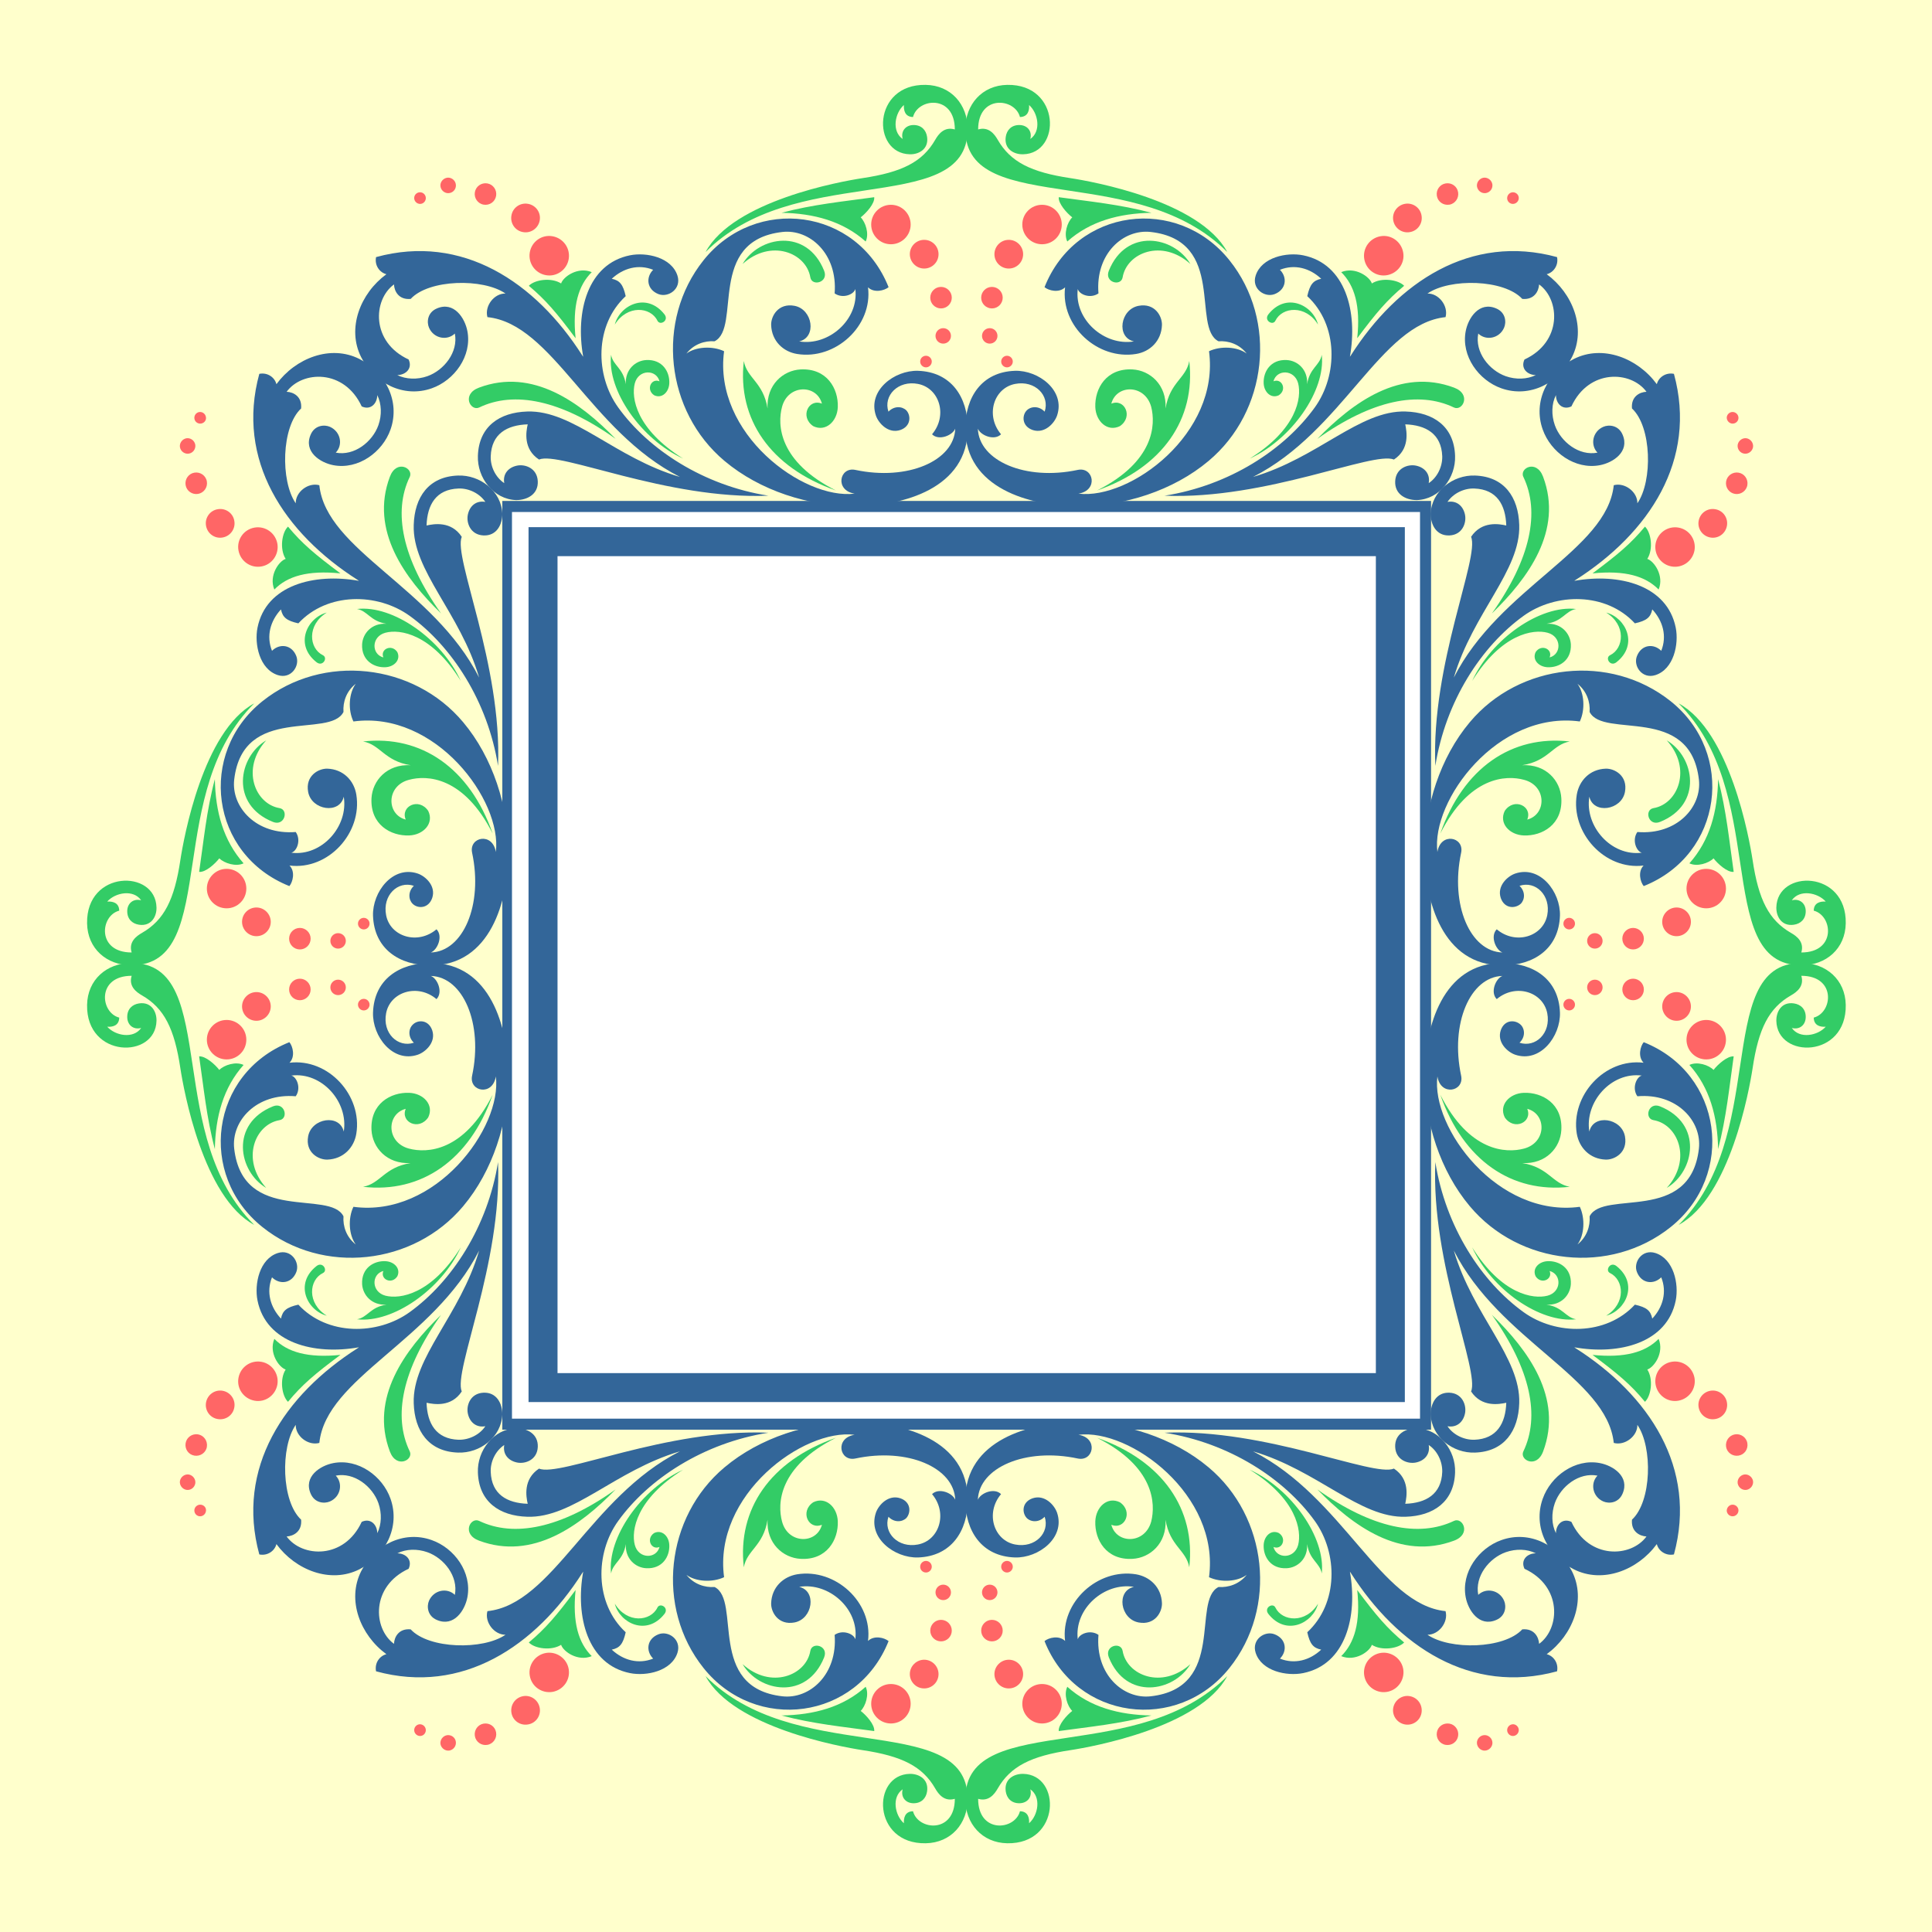<?xml version="1.0" encoding="utf-8"?>
<!-- Generator: Adobe Illustrator 17.0.0, SVG Export Plug-In . SVG Version: 6.00 Build 0)  -->
<!DOCTYPE svg PUBLIC "-//W3C//DTD SVG 1.1//EN" "http://www.w3.org/Graphics/SVG/1.1/DTD/svg11.dtd">
<svg version="1.1" id="Layer_1" xmlns="http://www.w3.org/2000/svg" xmlns:xlink="http://www.w3.org/1999/xlink" x="0px" y="0px"
	 width="1400px" height="1400px" viewBox="0 0 1400 1400" enable-background="new 0 0 1400 1400" xml:space="preserve">
<rect fill-rule="evenodd" clip-rule="evenodd" fill="#FFFFCC" width="1400" height="1400"/>
<g>
	<rect x="364" y="363" fill-rule="evenodd" clip-rule="evenodd" fill="#336699" width="673" height="673"/>
	<path fill-rule="evenodd" clip-rule="evenodd" fill="#FFFFFF" d="M371,371h658v657H371V371z M404,403h593v592H404V403z M383,382
		h635v634H383V382z"/>
</g>
<g>
	<g>
		<path fill="#336699" d="M652.4,311.6c-8.7,2.9-15.8-4.9-17.7-10.5c-6.1-18.1,13.4-32.9,30.5-32.4c24.1,0.8,36.1,19.1,36.1,41.7
			c0,43.3-46.6,56.4-82.2,56.4c-32.9,0-68.4-11.2-94.1-32.8c-42.8-35.9-50.1-101.7-15.2-145.4c37.7-47.2,111.2-38,134.1,19.5
			c-3,2.5-10.5,4.4-14.9,0.1c3.5,28.2-23.8,52.8-51.4,48.3c-10-1.6-18.4-9.3-18.8-21c-0.2-6.3,5.1-16.1,16.9-13.9
			c13.3,2.5,16.3,22.9,3.4,25.8c21.5,3.5,43.4-15.9,40.7-38c-1,4-9.1,7.3-15,3.2c2.3-28.7-18.1-46.8-37.9-44.5
			c-55,6.3-29.4,69.3-49.1,79.2c-7.1-0.5-15,2-20.4,8.9c6.7-5,18.8-5.7,27.3-1.7c-8,59.5,57.2,107.8,94.6,103.2
			c-14.6-2.3-11-19.6,0.5-17.2c37.9,8.1,71.6-6.6,72.4-29.9c-1.9,4.9-11.9,9-16.8,4.1c11.5-13.6,5.4-33.5-10.2-36.5
			c-14.4-2.8-25.3,8.5-21.4,20.1c4.1-4.3,9.9-4,13-0.9C660.2,301.1,660.2,308.9,652.4,311.6L652.4,311.6z"/>
		<path fill-rule="evenodd" clip-rule="evenodd" fill="#33CC66" d="M605.7,355.4c-47.6-16.7-71.5-51.8-66.7-93.8
			c2.3,12.6,14.1,15.3,17.2,34.4c-0.9-17.2,11.3-27.6,23.9-28.3c19.1-1,27.5,13.9,27,27.3c-0.4,10.4-8.8,18.2-17.8,13.8
			c-9.9-6.7-3.4-20.3,6.3-16.3c-3.7-14.1-24.5-14.2-28.9,2.3C563.2,307.7,564.2,334.5,605.7,355.4L605.7,355.4z M538.1,191.3
			c11.9-20.2,46.5-26.4,59.1,4.9c3.4,8.5-8.8,11.6-10,4.8C584.2,183.1,558.6,172.8,538.1,191.3L538.1,191.3z"/>
		<g>
			<path fill="#33CC66" d="M624.9,129.1c28.8-4.3,43.6-11.8,52.8-27.8c2.4-4.2,6.6-9.7,14.2-7.5c0-25.4-26.7-22.9-30.3-9
				c-6-0.1-6.8-5.1-6.6-8.7c-6.6,5.8-9,19-0.9,24.6c-1.5-5.6,2.1-10,7.7-10.1c5.9-0.1,9.3,3.7,10,8.6c1.3,8.9-6.1,12.8-12.5,12.6
				c-27.8-0.6-27.3-51,11.5-50.3c18.3,0.3,30.4,14.2,30.4,32.1c0,33.2-33.1,38.2-75,44.5c-38.4,5.8-82.9,12.5-114.9,44.5
				C531.4,145.5,609.2,131.5,624.9,129.1L624.9,129.1z M566.3,154.2c23.5,0.4,44.5,6.1,61,20.8c2.7-5.6-0.1-14-3.6-17.5
				c3.9-3,10.3-10,9.8-14.6C611.2,146,589.2,148.1,566.3,154.2L566.3,154.2z"/>
			<path fill-rule="evenodd" clip-rule="evenodd" fill="#FF6666" d="M645.6,148.4c7.9,0,14.3,6.4,14.3,14.3
				c0,7.9-6.4,14.3-14.3,14.3c-7.9,0-14.3-6.4-14.3-14.3C631.3,154.8,637.7,148.4,645.6,148.4L645.6,148.4z M671,257.8
				c2.3,0,4.2,1.9,4.2,4.2c0,2.3-1.9,4.2-4.2,4.2c-2.3,0-4.2-1.9-4.2-4.2C666.8,259.7,668.6,257.8,671,257.8L671,257.8z
				 M683.5,237.8c3.1,0,5.6,2.5,5.6,5.6c0,3.1-2.5,5.6-5.6,5.6s-5.6-2.5-5.6-5.6C677.9,240.3,680.4,237.8,683.5,237.8L683.5,237.8z
				 M681.9,207.9c4.3,0,7.8,3.5,7.8,7.8c0,4.3-3.5,7.8-7.8,7.8c-4.3,0-7.8-3.5-7.8-7.8C674.1,211.4,677.6,207.9,681.9,207.9
				L681.9,207.9z M669.7,173.8c5.8,0,10.4,4.7,10.4,10.4c0,5.8-4.7,10.4-10.4,10.4s-10.4-4.7-10.4-10.4
				C659.3,178.5,663.9,173.8,669.7,173.8L669.7,173.8z"/>
		</g>
	</g>
	<g>
		<path fill="#336699" d="M748.3,311.6c8.7,2.9,15.8-4.9,17.7-10.5c6.1-18.1-13.4-32.9-30.5-32.4c-24.1,0.8-36,19.1-36,41.7
			c0,43.3,46.6,56.4,82.2,56.4c32.8,0,68.4-11.2,94.1-32.8c42.8-35.9,50.1-101.7,15.1-145.4c-37.7-47.2-111.2-38-134,19.5
			c3,2.5,10.5,4.4,14.9,0.1c-3.4,28.2,23.8,52.8,51.4,48.3c10-1.6,18.4-9.3,18.8-21c0.2-6.3-5.1-16.1-16.9-13.9
			c-13.4,2.5-16.4,22.9-3.4,25.8c-21.5,3.5-43.4-15.9-40.7-38c1,4,9.1,7.3,15,3.2c-2.4-28.7,18-46.8,37.9-44.5
			c55,6.3,29.4,69.3,49.1,79.2c7.1-0.5,15,2,20.4,8.9c-6.7-5-18.8-5.7-27.3-1.7c8,59.5-57.2,107.8-94.6,103.2
			c14.6-2.3,11-19.6-0.5-17.2c-37.9,8.1-71.6-6.6-72.4-29.9c1.9,4.9,11.9,9,16.8,4.1c-11.5-13.6-5.4-33.5,10.2-36.5
			c14.5-2.8,25.3,8.5,21.4,20.1c-4.1-4.3-9.9-4-13-0.9C740.4,301.1,740.5,308.9,748.3,311.6L748.3,311.6z"/>
		<path fill-rule="evenodd" clip-rule="evenodd" fill="#33CC66" d="M795,355.4c47.6-16.7,71.5-51.8,66.8-93.8
			c-2.3,12.6-14.1,15.3-17.2,34.4c0.9-17.2-11.3-27.6-23.9-28.3c-19.1-1-27.5,13.9-27,27.3c0.4,10.4,8.8,18.2,17.8,13.8
			c9.9-6.7,3.5-20.3-6.2-16.3c3.7-14.1,24.4-14.2,28.9,2.3C837.5,307.7,836.5,334.5,795,355.4L795,355.4z M862.6,191.3
			c-11.9-20.2-46.5-26.4-59.1,4.9c-3.4,8.5,8.8,11.6,10,4.8C816.5,183.1,842.1,172.8,862.6,191.3L862.6,191.3z"/>
		<g>
			<path fill="#33CC66" d="M775.8,129.1c-28.8-4.3-43.6-11.8-52.8-27.8c-2.4-4.2-6.6-9.7-14.2-7.5c0-25.4,26.7-22.9,30.3-9
				c6-0.1,6.9-5.1,6.6-8.7c6.6,5.8,9,19,0.9,24.6c1.5-5.6-2.1-10-7.8-10.1c-5.9-0.1-9.3,3.7-10,8.6c-1.3,8.9,6.1,12.8,12.6,12.6
				c27.8-0.6,27.3-51-11.5-50.3c-18.2,0.3-30.4,14.2-30.4,32.1c0,33.2,33.1,38.2,74.9,44.5c38.4,5.8,82.9,12.5,114.9,44.5
				C869.3,145.5,791.5,131.5,775.8,129.1L775.8,129.1z M834.4,154.2c-23.5,0.4-44.5,6.1-61,20.8c-2.7-5.6,0-14,3.6-17.5
				c-3.9-3-10.2-10-9.8-14.6C789.5,146,811.5,148.1,834.4,154.2L834.4,154.2z"/>
			<path fill-rule="evenodd" clip-rule="evenodd" fill="#FF6666" d="M755.1,148.4c-7.9,0-14.3,6.4-14.3,14.3
				c0,7.9,6.4,14.3,14.3,14.3c7.9,0,14.3-6.4,14.3-14.3C769.4,154.8,763,148.4,755.1,148.4L755.1,148.4z M729.7,257.8
				c-2.3,0-4.2,1.9-4.2,4.2c0,2.3,1.9,4.2,4.2,4.2c2.3,0,4.2-1.9,4.2-4.2C733.9,259.7,732,257.8,729.7,257.8L729.7,257.8z
				 M717.2,237.8c-3.1,0-5.6,2.5-5.6,5.6c0,3.1,2.5,5.6,5.6,5.6c3.1,0,5.6-2.5,5.6-5.6C722.8,240.3,720.3,237.8,717.2,237.8
				L717.2,237.8z M718.8,207.9c-4.3,0-7.8,3.5-7.8,7.8c0,4.3,3.5,7.8,7.8,7.8c4.3,0,7.8-3.5,7.8-7.8
				C726.6,211.4,723.1,207.9,718.8,207.9L718.8,207.9z M731,173.8c-5.8,0-10.4,4.7-10.4,10.4c0,5.8,4.7,10.4,10.4,10.4
				c5.8,0,10.4-4.7,10.4-10.4C741.4,178.5,736.8,173.8,731,173.8L731,173.8z"/>
		</g>
	</g>
</g>
<g>
	<g>
		<path fill="#336699" d="M313.2,746.6c2.9,8.7-4.9,15.8-10.5,17.7c-18.1,6.1-32.9-13.3-32.4-30.5c0.8-24.1,19.1-36,41.7-36
			c43.3,0,56.4,46.6,56.4,82.2c0,32.8-11.2,68.4-32.8,94.1c-35.9,42.8-101.7,50.1-145.4,15.1c-47.2-37.7-38-111.1,19.5-134
			c2.5,3,4.4,10.5,0.1,14.9c28.2-3.4,52.9,23.8,48.4,51.4c-1.6,10-9.3,18.4-21,18.8c-6.3,0.2-16.1-5.1-13.9-16.9
			c2.5-13.3,22.9-16.4,25.8-3.4c3.5-21.5-15.9-43.4-38-40.6c4,1,7.3,9.1,3.2,15c-28.7-2.4-46.8,18-44.6,37.9
			c6.3,55,69.3,29.4,79.2,49.1c-0.5,7.1,2,15,8.9,20.4c-5-6.7-5.8-18.8-1.7-27.3c59.5,8,107.9-57.2,103.2-94.5
			c-2.3,14.6-19.6,11-17.2-0.5c8.1-37.9-6.6-71.6-29.9-72.3c4.9,1.9,9,11.9,4.1,16.8c-13.6-11.5-33.5-5.4-36.5,10.2
			c-2.8,14.5,8.5,25.2,20.1,21.4c-4.3-4.1-4-9.9-0.9-13C302.7,738.7,310.5,738.8,313.2,746.6L313.2,746.6z"/>
		<path fill-rule="evenodd" clip-rule="evenodd" fill="#33CC66" d="M357,793.3c-16.7,47.6-51.9,71.5-93.9,66.7
			c12.6-2.3,15.3-14.1,34.4-17.2c-17.3,0.9-27.6-11.3-28.3-23.9c-1-19.1,13.9-27.5,27.3-27c10.4,0.4,18.2,8.8,13.8,17.8
			c-6.7,9.9-20.3,3.5-16.3-6.2c-14.1,3.7-14.2,24.4,2.3,28.8C309.3,835.8,336.1,834.7,357,793.3L357,793.3z M192.9,860.8
			c-20.2-11.9-26.4-46.5,4.9-59.1c8.5-3.4,11.6,8.8,4.8,10C184.7,814.7,174.4,840.3,192.9,860.8L192.9,860.8z"/>
		<g>
			<path fill="#33CC66" d="M130.7,774.1c-4.3-28.8-11.8-43.6-27.8-52.8c-4.2-2.4-9.8-6.6-7.5-14.2c-25.4,0-22.9,26.7-9,30.3
				c-0.1,6-5.1,6.9-8.7,6.6c5.9,6.6,19,9,24.6,0.9c-5.6,1.5-10-2.1-10.1-7.8c-0.1-5.9,3.7-9.3,8.6-10c8.9-1.3,12.8,6.1,12.6,12.6
				c-0.6,27.8-51,27.3-50.3-11.5c0.3-18.2,14.2-30.4,32.1-30.4c33.2,0,38.2,33.1,44.5,74.9c5.8,38.4,12.5,82.9,44.5,114.9
				C147.1,867.6,133.1,789.8,130.7,774.1L130.7,774.1z M155.7,832.7c0.4-23.5,6.1-44.5,20.8-61c-5.6-2.7-14,0-17.6,3.6
				c-3-3.9-10-10.2-14.6-9.8C147.6,787.8,149.6,809.8,155.7,832.7L155.7,832.7z"/>
			<path fill-rule="evenodd" clip-rule="evenodd" fill="#FF6666" d="M149.9,753.4c0-7.9,6.4-14.3,14.3-14.3
				c7.9,0,14.3,6.4,14.3,14.3c0,7.9-6.4,14.3-14.3,14.3C156.4,767.7,149.9,761.3,149.9,753.4L149.9,753.4z M259.4,728
				c0-2.3,1.9-4.2,4.2-4.2c2.3,0,4.2,1.9,4.2,4.2c0,2.3-1.9,4.2-4.2,4.2C261.3,732.2,259.4,730.3,259.4,728L259.4,728z M239.4,715.5
				c0-3.1,2.5-5.6,5.6-5.6c3.1,0,5.6,2.5,5.6,5.6c0,3.1-2.5,5.6-5.6,5.6C241.9,721.1,239.4,718.6,239.4,715.5L239.4,715.5z
				 M209.5,717c0-4.3,3.5-7.8,7.8-7.8c4.3,0,7.8,3.5,7.8,7.8c0,4.3-3.5,7.8-7.8,7.8C213,724.8,209.5,721.4,209.5,717L209.5,717z
				 M175.4,729.3c0-5.7,4.7-10.4,10.4-10.4c5.8,0,10.4,4.7,10.4,10.4s-4.7,10.4-10.4,10.4C180.1,739.7,175.4,735.1,175.4,729.3
				L175.4,729.3z"/>
		</g>
	</g>
	<g>
		<path fill="#336699" d="M313.2,650.7c2.9-8.7-4.9-15.8-10.5-17.7c-18.1-6.1-32.9,13.4-32.4,30.5c0.8,24.1,19.1,36.1,41.7,36.1
			c43.3,0,56.4-46.6,56.4-82.2c0-32.8-11.2-68.4-32.8-94.1c-35.9-42.8-101.7-50.1-145.4-15.2c-47.2,37.7-38,111.1,19.5,134
			c2.5-3,4.4-10.5,0.1-14.9c28.2,3.5,52.9-23.8,48.4-51.4c-1.6-10-9.3-18.4-21-18.8c-6.3-0.2-16.1,5.1-13.9,16.9
			c2.5,13.3,22.9,16.3,25.8,3.4c3.5,21.5-15.9,43.4-38,40.6c4-1,7.3-9.1,3.2-15c-28.7,2.3-46.8-18.1-44.6-37.9
			c6.3-55,69.3-29.4,79.2-49.1c-0.5-7.1,2-15,8.9-20.4c-5,6.7-5.8,18.8-1.7,27.3c59.5-8,107.9,57.2,103.2,94.6
			c-2.3-14.6-19.6-11-17.2,0.5c8.1,37.9-6.6,71.6-29.9,72.3c4.9-1.9,9-11.9,4.1-16.8c-13.6,11.5-33.5,5.4-36.5-10.2
			c-2.8-14.4,8.5-25.2,20.1-21.3c-4.3,4.1-4,9.9-0.9,13C302.7,658.6,310.5,658.5,313.2,650.7L313.2,650.7z"/>
		<path fill-rule="evenodd" clip-rule="evenodd" fill="#33CC66" d="M357,604c-16.7-47.6-51.9-71.5-93.9-66.7
			c12.6,2.3,15.3,14.1,34.4,17.2c-17.3-0.9-27.6,11.3-28.3,23.9c-1,19.1,13.9,27.5,27.3,27c10.4-0.4,18.2-8.8,13.8-17.8
			c-6.7-9.9-20.3-3.4-16.3,6.3c-14.1-3.7-14.2-24.5,2.3-28.8C309.3,561.5,336.1,562.6,357,604L357,604z M192.9,536.5
			c-20.2,11.9-26.4,46.5,4.9,59.1c8.5,3.4,11.6-8.8,4.8-10C184.7,582.6,174.4,556.9,192.9,536.5L192.9,536.5z"/>
		<g>
			<path fill="#33CC66" d="M130.7,623.2c-4.3,28.8-11.8,43.6-27.8,52.8c-4.2,2.4-9.8,6.6-7.5,14.2c-25.4,0-22.9-26.7-9-30.3
				c-0.1-6-5.1-6.8-8.7-6.6c5.9-6.6,19-9,24.6-0.9c-5.6-1.5-10,2.1-10.1,7.7c-0.1,5.9,3.7,9.3,8.6,10c8.9,1.3,12.8-6.1,12.6-12.5
				c-0.6-27.8-51-27.3-50.3,11.5c0.3,18.3,14.2,30.4,32.1,30.4c33.2,0,38.2-33.1,44.5-74.9c5.8-38.4,12.5-82.9,44.5-114.9
				C147.1,529.8,133.1,607.5,130.7,623.2L130.7,623.2z M155.7,564.6c0.4,23.5,6.1,44.4,20.8,61c-5.6,2.7-14-0.1-17.6-3.6
				c-3,3.9-10,10.3-14.6,9.8C147.6,609.5,149.6,587.5,155.7,564.6L155.7,564.6z"/>
			<path fill-rule="evenodd" clip-rule="evenodd" fill="#FF6666" d="M149.9,643.9c0,7.9,6.4,14.3,14.3,14.3
				c7.9,0,14.3-6.4,14.3-14.3c0-7.9-6.4-14.3-14.3-14.3C156.4,629.6,149.9,636,149.9,643.9L149.9,643.9z M259.4,669.3
				c0,2.3,1.9,4.2,4.2,4.2c2.3,0,4.2-1.9,4.2-4.2c0-2.3-1.9-4.2-4.2-4.2C261.3,665.1,259.4,667,259.4,669.3L259.4,669.3z
				 M239.4,681.8c0,3.1,2.5,5.6,5.6,5.6c3.1,0,5.6-2.5,5.6-5.6c0-3.1-2.5-5.6-5.6-5.6C241.9,676.2,239.4,678.7,239.4,681.8
				L239.4,681.8z M209.5,680.2c0,4.3,3.5,7.8,7.8,7.8c4.3,0,7.8-3.5,7.8-7.8c0-4.3-3.5-7.8-7.8-7.8
				C213,672.4,209.5,675.9,209.5,680.2L209.5,680.2z M175.4,668c0,5.7,4.7,10.4,10.4,10.4c5.8,0,10.4-4.7,10.4-10.4
				c0-5.7-4.7-10.4-10.4-10.4C180.1,657.6,175.4,662.2,175.4,668L175.4,668z"/>
		</g>
	</g>
</g>
<g>
	<g>
		<path fill="#336699" d="M748.3,1085.7c8.7-2.9,15.8,4.9,17.7,10.5c6.1,18.1-13.4,32.9-30.5,32.4c-24.1-0.8-36-19.1-36-41.7
			c0-43.3,46.6-56.4,82.2-56.4c32.8,0,68.4,11.2,94.1,32.8c42.8,35.9,50.1,101.7,15.1,145.4c-37.7,47.2-111.2,37.9-134-19.5
			c3-2.5,10.5-4.4,14.9-0.1c-3.4-28.2,23.8-52.8,51.4-48.3c10,1.7,18.4,9.3,18.8,21c0.2,6.3-5.1,16.1-16.9,13.9
			c-13.4-2.5-16.4-22.9-3.4-25.8c-21.5-3.5-43.4,15.9-40.7,38c1-3.9,9.1-7.3,15-3.2c-2.4,28.7,18,46.8,37.9,44.5
			c55-6.3,29.4-69.3,49.1-79.2c7.1,0.5,15-2,20.4-8.8c-6.7,5-18.8,5.7-27.3,1.7c8-59.5-57.2-107.8-94.6-103.2
			c14.6,2.3,11,19.6-0.5,17.2c-37.9-8.1-71.6,6.6-72.4,29.9c1.9-4.9,11.9-9,16.8-4.1c-11.5,13.6-5.4,33.5,10.2,36.5
			c14.5,2.8,25.3-8.5,21.4-20.1c-4.1,4.3-9.9,4-13,0.9C740.4,1096.1,740.5,1088.4,748.3,1085.7L748.3,1085.7z"/>
		<path fill-rule="evenodd" clip-rule="evenodd" fill="#33CC66" d="M795,1041.9c47.6,16.7,71.5,51.8,66.8,93.8
			c-2.3-12.6-14.1-15.3-17.2-34.4c0.9,17.2-11.3,27.6-23.9,28.3c-19.1,1.1-27.5-13.9-27-27.2c0.4-10.4,8.8-18.2,17.8-13.8
			c9.9,6.7,3.5,20.3-6.2,16.3c3.7,14.1,24.4,14.2,28.9-2.3C837.5,1089.6,836.5,1062.8,795,1041.9L795,1041.9z M862.6,1205.9
			c-11.9,20.2-46.5,26.4-59.1-4.9c-3.4-8.5,8.8-11.6,10-4.7C816.5,1214.1,842.1,1224.4,862.6,1205.9L862.6,1205.9z"/>
		<g>
			<path fill="#33CC66" d="M775.8,1268.2c-28.8,4.3-43.6,11.8-52.8,27.8c-2.4,4.2-6.6,9.7-14.2,7.5c0,25.4,26.7,22.9,30.3,9
				c6,0.1,6.9,5.1,6.6,8.7c6.6-5.8,9-19,0.9-24.6c1.5,5.6-2.1,10-7.8,10.1c-5.9,0.1-9.3-3.7-10-8.6c-1.3-9,6.1-12.8,12.6-12.7
				c27.8,0.6,27.3,51-11.5,50.3c-18.2-0.3-30.4-14.2-30.4-32.1c0-33.2,33.1-38.2,74.9-44.5c38.4-5.8,82.9-12.5,114.9-44.5
				C869.3,1251.7,791.5,1265.8,775.8,1268.2L775.8,1268.2z M834.4,1243.1c-23.5-0.4-44.5-6-61-20.8c-2.7,5.6,0,14,3.6,17.5
				c-3.9,3-10.2,10-9.8,14.6C789.5,1251.3,811.5,1249.2,834.4,1243.1L834.4,1243.1z"/>
			<path fill-rule="evenodd" clip-rule="evenodd" fill="#FF6666" d="M755.1,1248.9c-7.9,0-14.3-6.4-14.3-14.3
				c0-7.9,6.4-14.3,14.3-14.3c7.9,0,14.3,6.4,14.3,14.3C769.4,1242.5,763,1248.9,755.1,1248.9L755.1,1248.9z M729.7,1139.5
				c-2.3,0-4.2-1.9-4.2-4.2c0-2.3,1.9-4.2,4.2-4.2c2.3,0,4.2,1.9,4.2,4.2C733.9,1137.6,732,1139.5,729.7,1139.5L729.7,1139.5z
				 M717.2,1159.5c-3.1,0-5.6-2.5-5.6-5.6c0-3.1,2.5-5.6,5.6-5.6c3.1,0,5.6,2.5,5.6,5.6C722.8,1157,720.3,1159.5,717.2,1159.5
				L717.2,1159.5z M718.8,1189.4c-4.3,0-7.8-3.5-7.8-7.8c0-4.3,3.5-7.8,7.8-7.8c4.3,0,7.8,3.5,7.8,7.8
				C726.6,1185.9,723.1,1189.4,718.8,1189.4L718.8,1189.4z M731,1223.5c-5.8,0-10.4-4.7-10.4-10.4c0-5.7,4.7-10.4,10.4-10.4
				c5.8,0,10.4,4.7,10.4,10.4C741.4,1218.8,736.8,1223.5,731,1223.5L731,1223.5z"/>
		</g>
	</g>
	<g>
		<path fill-rule="evenodd" clip-rule="evenodd" fill="#33CC66" d="M605.7,1041.9c-47.6,16.7-71.5,51.8-66.7,93.8
			c2.3-12.6,14.1-15.3,17.2-34.4c-0.9,17.2,11.3,27.6,23.9,28.3c19.1,1.1,27.5-13.9,27-27.2c-0.4-10.4-8.8-18.2-17.8-13.8
			c-9.9,6.7-3.4,20.3,6.3,16.3c-3.7,14.1-24.5,14.2-28.9-2.3C563.2,1089.6,564.2,1062.8,605.7,1041.9L605.7,1041.9z M538.1,1205.9
			c11.9,20.2,46.5,26.4,59.1-4.9c3.4-8.5-8.8-11.6-10-4.7C584.2,1214.1,558.6,1224.4,538.1,1205.9L538.1,1205.9z"/>
		<path fill="#336699" d="M652.4,1085.7c-8.7-2.9-15.8,4.9-17.7,10.5c-6.1,18.1,13.4,32.9,30.5,32.4c24.1-0.8,36.1-19.1,36.1-41.7
			c0-43.3-46.6-56.4-82.2-56.4c-32.9,0-68.4,11.2-94.1,32.8c-42.8,35.9-50.1,101.7-15.2,145.4c37.7,47.2,111.2,37.9,134.1-19.5
			c-3-2.5-10.5-4.4-14.9-0.1c3.5-28.2-23.8-52.8-51.4-48.3c-10,1.7-18.4,9.3-18.8,21c-0.2,6.3,5.1,16.1,16.9,13.9
			c13.3-2.5,16.3-22.9,3.4-25.8c21.5-3.5,43.4,15.9,40.7,38c-1-3.9-9.1-7.3-15-3.2c2.3,28.7-18.1,46.8-37.9,44.5
			c-55-6.3-29.4-69.3-49.1-79.2c-7.1,0.5-15-2-20.4-8.8c6.7,5,18.8,5.7,27.3,1.7c-8-59.5,57.2-107.8,94.6-103.2
			c-14.6,2.3-11,19.6,0.5,17.2c37.9-8.1,71.6,6.6,72.4,29.9c-1.9-4.9-11.9-9-16.8-4.1c11.5,13.6,5.4,33.5-10.2,36.5
			c-14.4,2.8-25.3-8.5-21.4-20.1c4.1,4.3,9.9,4,13,0.9C660.2,1096.1,660.2,1088.4,652.4,1085.7L652.4,1085.7z"/>
		<g>
			<path fill="#33CC66" d="M624.9,1268.2c28.8,4.3,43.6,11.8,52.8,27.8c2.4,4.2,6.6,9.7,14.2,7.5c0,25.4-26.7,22.9-30.3,9
				c-6,0.1-6.8,5.1-6.6,8.7c-6.6-5.8-9-19-0.9-24.6c-1.5,5.6,2.1,10,7.7,10.1c5.9,0.1,9.3-3.7,10-8.6c1.3-9-6.1-12.8-12.5-12.7
				c-27.8,0.6-27.3,51,11.5,50.3c18.3-0.3,30.4-14.2,30.4-32.1c0-33.2-33.1-38.2-75-44.5c-38.4-5.8-82.9-12.5-114.9-44.5
				C531.4,1251.7,609.2,1265.8,624.9,1268.2L624.9,1268.2z M566.3,1243.1c23.5-0.4,44.5-6,61-20.8c2.7,5.6-0.1,14-3.6,17.5
				c3.9,3,10.3,10,9.8,14.6C611.2,1251.3,589.2,1249.2,566.3,1243.1L566.3,1243.1z"/>
			<path fill-rule="evenodd" clip-rule="evenodd" fill="#FF6666" d="M645.6,1248.9c7.9,0,14.3-6.4,14.3-14.3
				c0-7.9-6.4-14.3-14.3-14.3c-7.9,0-14.3,6.4-14.3,14.3C631.3,1242.5,637.7,1248.9,645.6,1248.9L645.6,1248.9z M671,1139.5
				c2.3,0,4.2-1.9,4.2-4.2c0-2.3-1.9-4.2-4.2-4.2c-2.3,0-4.2,1.9-4.2,4.2C666.8,1137.6,668.6,1139.5,671,1139.5L671,1139.5z
				 M683.5,1159.5c3.1,0,5.6-2.5,5.6-5.6c0-3.1-2.5-5.6-5.6-5.6s-5.6,2.5-5.6,5.6C677.9,1157,680.4,1159.5,683.5,1159.5
				L683.5,1159.5z M681.9,1189.4c4.3,0,7.8-3.5,7.8-7.8c0-4.3-3.5-7.8-7.8-7.8c-4.3,0-7.8,3.5-7.8,7.8
				C674.1,1185.9,677.6,1189.4,681.9,1189.4L681.9,1189.4z M669.7,1223.5c5.8,0,10.4-4.7,10.4-10.4c0-5.7-4.7-10.4-10.4-10.4
				s-10.4,4.7-10.4,10.4C659.3,1218.8,663.9,1223.5,669.7,1223.5L669.7,1223.5z"/>
		</g>
	</g>
</g>
<g>
	<g>
		<path fill="#336699" d="M1087.5,650.7c-2.9-8.7,4.9-15.8,10.5-17.7c18.1-6.1,32.9,13.4,32.4,30.5c-0.8,24.1-19.1,36.1-41.7,36.1
			c-43.3,0-56.4-46.6-56.4-82.2c0-32.8,11.2-68.4,32.8-94.1c35.9-42.8,101.7-50.1,145.5-15.2c47.2,37.7,37.9,111.1-19.5,134
			c-2.5-3-4.4-10.5-0.1-14.9c-28.2,3.5-52.9-23.8-48.4-51.4c1.7-10,9.3-18.4,21-18.8c6.3-0.2,16.1,5.1,13.9,16.9
			c-2.5,13.3-22.9,16.3-25.8,3.4c-3.5,21.5,15.9,43.4,38,40.6c-3.9-1-7.3-9.1-3.2-15c28.7,2.3,46.8-18.1,44.6-37.9
			c-6.3-55-69.3-29.4-79.2-49.1c0.5-7.1-2-15-8.8-20.4c5,6.7,5.7,18.8,1.7,27.3c-59.5-8-107.9,57.2-103.2,94.6
			c2.3-14.6,19.6-11,17.2,0.5c-8.1,37.9,6.6,71.6,29.9,72.3c-4.9-1.9-9-11.9-4.1-16.8c13.6,11.5,33.5,5.4,36.6-10.2
			c2.8-14.4-8.5-25.2-20.1-21.3c4.3,4.1,4,9.9,0.9,13C1097.9,658.6,1090.2,658.5,1087.5,650.7L1087.5,650.7z"/>
		<path fill-rule="evenodd" clip-rule="evenodd" fill="#33CC66" d="M1043.7,604c16.7-47.6,51.8-71.5,93.8-66.7
			c-12.6,2.3-15.3,14.1-34.4,17.2c17.3-0.9,27.6,11.3,28.3,23.9c1.1,19.1-13.9,27.5-27.2,27c-10.4-0.4-18.2-8.8-13.8-17.8
			c6.7-9.9,20.3-3.4,16.3,6.3c14.1-3.7,14.2-24.5-2.3-28.8C1091.4,561.5,1064.6,562.6,1043.7,604L1043.7,604z M1207.8,536.5
			c20.2,11.9,26.4,46.5-4.9,59.1c-8.5,3.4-11.6-8.8-4.7-10C1216,582.6,1226.3,556.9,1207.8,536.5L1207.8,536.5z"/>
		<g>
			<path fill="#33CC66" d="M1270,623.2c4.3,28.8,11.8,43.6,27.8,52.8c4.2,2.4,9.8,6.6,7.5,14.2c25.4,0,22.9-26.7,9-30.3
				c0.1-6,5.1-6.8,8.7-6.6c-5.9-6.6-19-9-24.6-0.9c5.6-1.5,10,2.1,10.1,7.7c0.1,5.9-3.7,9.3-8.6,10c-9,1.3-12.8-6.1-12.7-12.5
				c0.6-27.8,51-27.3,50.3,11.5c-0.3,18.3-14.2,30.4-32.1,30.4c-33.2,0-38.2-33.1-44.5-74.9c-5.8-38.4-12.5-82.9-44.5-114.9
				C1253.6,529.8,1267.6,607.5,1270,623.2L1270,623.2z M1245,564.6c-0.4,23.5-6,44.4-20.8,61c5.6,2.7,14-0.1,17.5-3.6
				c3,3.9,10,10.3,14.6,9.8C1253.1,609.5,1251,587.5,1245,564.6L1245,564.6z"/>
			<path fill-rule="evenodd" clip-rule="evenodd" fill="#FF6666" d="M1250.7,643.9c0,7.9-6.4,14.3-14.3,14.3
				c-7.9,0-14.3-6.4-14.3-14.3c0-7.9,6.4-14.3,14.3-14.3C1244.3,629.6,1250.7,636,1250.7,643.9L1250.7,643.9z M1141.3,669.3
				c0,2.3-1.9,4.2-4.2,4.2s-4.2-1.9-4.2-4.2c0-2.3,1.9-4.2,4.2-4.2S1141.3,667,1141.3,669.3L1141.3,669.3z M1161.3,681.8
				c0,3.1-2.5,5.6-5.6,5.6c-3.1,0-5.6-2.5-5.6-5.6c0-3.1,2.5-5.6,5.6-5.6C1158.8,676.2,1161.3,678.7,1161.3,681.8L1161.3,681.8z
				 M1191.2,680.2c0,4.3-3.5,7.8-7.8,7.8c-4.3,0-7.8-3.5-7.8-7.8c0-4.3,3.5-7.8,7.8-7.8C1187.7,672.4,1191.2,675.9,1191.2,680.2
				L1191.2,680.2z M1225.3,668c0,5.7-4.7,10.4-10.4,10.4c-5.8,0-10.4-4.7-10.4-10.4c0-5.7,4.7-10.4,10.4-10.4
				C1220.6,657.6,1225.3,662.2,1225.3,668L1225.3,668z"/>
		</g>
	</g>
	<g>
		<path fill="#336699" d="M1087.5,746.6c-2.9,8.7,4.9,15.8,10.5,17.7c18.1,6.1,32.9-13.3,32.4-30.5c-0.8-24.1-19.1-36-41.7-36
			c-43.3,0-56.4,46.6-56.4,82.2c0,32.8,11.2,68.4,32.8,94.1c35.9,42.8,101.7,50.1,145.5,15.1c47.2-37.7,37.9-111.1-19.5-134
			c-2.5,3-4.4,10.5-0.1,14.9c-28.2-3.4-52.9,23.8-48.4,51.4c1.7,10,9.3,18.4,21,18.8c6.3,0.2,16.1-5.1,13.9-16.9
			c-2.5-13.3-22.9-16.4-25.8-3.4c-3.5-21.5,15.9-43.4,38-40.6c-3.9,1-7.3,9.1-3.2,15c28.7-2.4,46.8,18,44.6,37.9
			c-6.3,55-69.3,29.4-79.2,49.1c0.5,7.1-2,15-8.8,20.4c5-6.7,5.7-18.8,1.7-27.3c-59.5,8-107.9-57.2-103.2-94.5
			c2.3,14.6,19.6,11,17.2-0.5c-8.1-37.9,6.6-71.6,29.9-72.3c-4.9,1.9-9,11.9-4.1,16.8c13.6-11.5,33.5-5.4,36.6,10.2
			c2.8,14.5-8.5,25.2-20.1,21.4c4.3-4.1,4-9.9,0.9-13C1097.9,738.7,1090.2,738.8,1087.5,746.6L1087.5,746.6z"/>
		<path fill-rule="evenodd" clip-rule="evenodd" fill="#33CC66" d="M1043.7,793.3c16.7,47.6,51.8,71.5,93.8,66.7
			c-12.6-2.3-15.3-14.1-34.4-17.2c17.3,0.9,27.6-11.3,28.3-23.9c1.1-19.1-13.9-27.5-27.2-27c-10.4,0.4-18.2,8.8-13.8,17.8
			c6.7,9.9,20.3,3.5,16.3-6.2c14.1,3.7,14.2,24.4-2.3,28.8C1091.4,835.8,1064.6,834.7,1043.7,793.3L1043.7,793.3z M1207.8,860.8
			c20.2-11.9,26.4-46.5-4.9-59.1c-8.5-3.4-11.6,8.8-4.7,10C1216,814.7,1226.3,840.3,1207.8,860.8L1207.8,860.8z"/>
		<g>
			<path fill="#33CC66" d="M1270,774.1c4.3-28.8,11.8-43.6,27.8-52.8c4.2-2.4,9.8-6.6,7.5-14.2c25.4,0,22.9,26.7,9,30.3
				c0.1,6,5.1,6.9,8.7,6.6c-5.9,6.6-19,9-24.6,0.9c5.6,1.5,10-2.1,10.1-7.8c0.1-5.9-3.7-9.3-8.6-10c-9-1.3-12.8,6.1-12.7,12.6
				c0.6,27.8,51,27.3,50.3-11.5c-0.3-18.2-14.2-30.4-32.1-30.4c-33.2,0-38.2,33.1-44.5,74.9c-5.8,38.4-12.5,82.9-44.5,114.9
				C1253.6,867.6,1267.6,789.8,1270,774.1L1270,774.1z M1245,832.7c-0.4-23.5-6-44.5-20.8-61c5.6-2.7,14,0,17.5,3.6
				c3-3.9,10-10.2,14.6-9.8C1253.1,787.8,1251,809.8,1245,832.7L1245,832.7z"/>
			<path fill-rule="evenodd" clip-rule="evenodd" fill="#FF6666" d="M1250.7,753.4c0-7.9-6.4-14.3-14.3-14.3
				c-7.9,0-14.3,6.4-14.3,14.3c0,7.9,6.4,14.3,14.3,14.3C1244.3,767.7,1250.7,761.3,1250.7,753.4L1250.7,753.4z M1141.3,728
				c0-2.3-1.9-4.2-4.2-4.2s-4.2,1.9-4.2,4.2c0,2.3,1.9,4.2,4.2,4.2S1141.3,730.3,1141.3,728L1141.3,728z M1161.3,715.5
				c0-3.1-2.5-5.6-5.6-5.6c-3.1,0-5.6,2.5-5.6,5.6c0,3.1,2.5,5.6,5.6,5.6C1158.8,721.1,1161.3,718.6,1161.3,715.5L1161.3,715.5z
				 M1191.2,717c0-4.3-3.5-7.8-7.8-7.8c-4.3,0-7.8,3.5-7.8,7.8c0,4.3,3.5,7.8,7.8,7.8C1187.7,724.8,1191.2,721.4,1191.2,717
				L1191.2,717z M1225.3,729.3c0-5.7-4.7-10.4-10.4-10.4c-5.8,0-10.4,4.7-10.4,10.4s4.7,10.4,10.4,10.4
				C1220.6,739.7,1225.3,735.1,1225.3,729.3L1225.3,729.3z"/>
		</g>
	</g>
</g>
<g>
	<g>
		<path fill="#336699" d="M390.6,333c-11.6-7.6-9.4-20.2-8.2-25.5c-15.1,0.5-26.2,6.9-26.8,23.1c-0.3,7.5,3.5,15.3,9.8,19.5
			c-1.2-6.6,2.9-11.4,9.3-12.7c5.9-1.2,14.6,1.9,15,11.4c0.4,9.4-7.7,13.6-15.7,13.6c-16.4-0.6-28.3-16.2-27.7-32.1
			c0.7-21.3,15.7-31.5,35.8-32.1c33.2-1.1,63.7,33.7,110.6,47.4c-65.4-33.2-92.2-110.9-139.5-115.8c-2.2-8.2,5-17.3,13.1-17.1
			c-16.2-11.2-55.5-10.4-68.7,3.9c-8.6,0.8-11.9-5.5-12.1-10.5c-15.3,11.2-16.8,41.7,10.6,54.4c3,6.4-2,11.2-8.2,11.3
			c6.3,3.1,14.4,3.4,21.8,0.8c12.1-4.3,22.5-17.5,19.9-30.9c-5.6,5.4-15.3,3.6-18.7-4.2c-1.8-4.1-1.2-11.1,5.7-14
			c12.3-5.3,20.3,6.9,22.1,16.5c3.4,18-9.4,35.6-25.9,41.4c-20.5,7.2-41.6-3.8-51.1-22.6c-10.5-20.8-0.7-46.2,18.3-60.1
			c-4.9-1.2-8.7-6.4-7.5-12.4c62.4-17.1,115.5,17.9,149.6,71.5l0.5,0.7c-5.8-32.5,3.1-67.3,33.9-73.5c11.9-2.4,30.1,1.4,34.4,14.7
			c3.1,9.6-6.6,16.2-13.8,13.4c-8.4-3.3-9.3-12.1-3.8-17.6c-10.7-4.3-21.7-1.2-30,6.5c5.8,1.2,8.2,4.1,10.1,12.6
			c-22.6,20.9-22.3,57.3-5.4,80.7c22,30.5,61.8,56.5,108.8,63.9C483.1,362.2,405.5,326.7,390.6,333L390.6,333z"/>
		<g>
			<path fill="#33CC66" d="M417.1,245.1c-13.8-18.5-21.6-27.7-33.9-38c4.3-4.5,16.3-6.2,23.4-1.7c1.5-4.8,12.1-12.4,22.2-8.2
				C419.2,206.7,414.7,221.5,417.1,245.1L417.1,245.1z"/>
			<path fill-rule="evenodd" clip-rule="evenodd" fill="#FF6666" d="M412.1,187.7c1.3-7.8-3.9-15.1-11.7-16.5
				c-7.8-1.4-15.2,3.9-16.5,11.7c-1.3,7.8,3.9,15.1,11.7,16.5C403.4,200.8,410.8,195.5,412.1,187.7L412.1,187.7z M308.5,144.3
				c0.4-2.3-1.1-4.5-3.4-4.9c-2.3-0.4-4.5,1.1-4.9,3.4c-0.4,2.3,1.2,4.5,3.5,4.9C305.9,148.1,308.1,146.6,308.5,144.3L308.5,144.3z
				 M330.3,135.3c0.5-3-1.5-5.9-4.6-6.5c-3-0.5-5.9,1.6-6.5,4.6c-0.5,3.1,1.6,5.9,4.6,6.5C326.9,140.4,329.8,138.4,330.3,135.3
				L330.3,135.3z M359.5,141.9c0.7-4.2-2.1-8.3-6.4-9c-4.2-0.7-8.3,2.1-9,6.4c-0.7,4.2,2.1,8.3,6.4,9
				C354.8,149,358.8,146.2,359.5,141.9L359.5,141.9z M391.1,159.7c1-5.7-2.8-11-8.5-12c-5.7-1-11.1,2.8-12,8.5
				c-1,5.7,2.8,11.1,8.5,12C384.7,169.2,390.1,165.4,391.1,159.7L391.1,159.7z"/>
		</g>
		<g>
			<path fill-rule="evenodd" clip-rule="evenodd" fill="#33CC66" d="M495,332.3c-30.4-14-55.1-49.2-52.2-75.2
				c1.4,7.8,8.8,9.5,10.7,21.3c-0.6-10.7,7-17.1,14.8-17.5c11.8-0.6,17.1,8.6,16.7,16.9c-0.3,6.4-5.4,11.3-11,8.6
				c-6.1-4.1-2.1-12.6,3.9-10.1c-2.3-8.8-15.2-8.8-17.9,1.5C457.3,288.2,460.9,311,495,332.3L495,332.3z M445.5,235.2
				c3.6-14.1,23.1-23.8,36-7.4c3.5,4.5-3.2,8.4-5.1,4.6C471.5,222.3,454.5,220.7,445.5,235.2L445.5,235.2z"/>
			<path fill-rule="evenodd" clip-rule="evenodd" fill="#33CC66" d="M446.1,318c-25.6-26.3-60.1-51.7-99-37.1
				c-12.9,4.8-6.2,17.3,0.1,14.4C372.5,283.1,406.3,289.7,446.1,318L446.1,318z"/>
		</g>
	</g>
	<g>
		<path fill="#336699" d="M334.6,389c-7.6-11.6-20.2-9.4-25.5-8.2c0.5-15.1,6.9-26.2,23.1-26.8c7.5-0.3,15.3,3.5,19.5,9.7
			c-6.6-1.2-11.4,2.9-12.7,9.3c-1.2,5.9,1.9,14.6,11.4,15c9.4,0.4,13.6-7.7,13.6-15.7c-0.6-16.4-16.2-28.3-32.1-27.7
			c-21.3,0.7-31.5,15.7-32.1,35.8c-1.1,33.1,33.7,63.7,47.4,110.6c-33.2-65.4-110.9-92.2-115.8-139.4c-8.2-2.2-17.3,5-17.1,13.1
			c-11.2-16.2-10.4-55.5,3.9-68.7c0.8-8.6-5.5-11.9-10.5-12.1c11.2-15.3,41.7-16.8,54.4,10.6c6.4,3,11.2-2,11.3-8.2
			c3.1,6.4,3.4,14.4,0.8,21.8c-4.3,12.1-17.5,22.5-30.9,19.9c5.4-5.6,3.6-15.2-4.2-18.7c-4.1-1.8-11.1-1.2-14,5.7
			c-5.3,12.3,6.9,20.3,16.5,22.1c18,3.4,35.6-9.4,41.4-25.9c7.2-20.5-3.8-41.6-22.6-51.1c-20.8-10.5-46.2-0.7-60.1,18.3
			c-1.2-4.9-6.4-8.7-12.4-7.5c-17.1,62.4,17.9,115.4,71.5,149.5l0.7,0.5c-32.5-5.8-67.3,3.1-73.5,33.9c-2.4,11.9,1.4,30.1,14.7,34.4
			c9.6,3.1,16.2-6.6,13.4-13.8c-3.3-8.4-12.1-9.3-17.6-3.8c-4.3-10.7-1.2-21.7,6.5-30c1.2,5.8,4.1,8.2,12.6,10.1
			c20.9-22.6,57.3-22.3,80.7-5.4c30.5,22,56.5,61.8,64,108.7C363.8,481.4,328.3,403.9,334.6,389L334.6,389z"/>
		<g>
			<path fill="#33CC66" d="M246.7,415.5c-18.5-13.8-27.7-21.5-38-33.9c-4.5,4.3-6.2,16.3-1.7,23.4c-4.8,1.5-12.4,12.1-8.2,22.2
				C208.2,417.5,223.1,413.1,246.7,415.5L246.7,415.5z"/>
			<path fill-rule="evenodd" clip-rule="evenodd" fill="#FF6666" d="M189.3,410.5c-7.8,1.3-15.1-3.9-16.5-11.7
				c-1.4-7.8,3.9-15.2,11.7-16.5c7.8-1.3,15.1,3.9,16.5,11.7C202.3,401.8,197.1,409.2,189.3,410.5L189.3,410.5z M145.8,306.9
				c-2.3,0.4-4.5-1.1-4.9-3.4c-0.4-2.3,1.1-4.5,3.4-4.9c2.3-0.4,4.5,1.2,4.9,3.5C149.7,304.3,148.2,306.5,145.8,306.9L145.8,306.9z
				 M136.9,328.7c-3,0.5-5.9-1.5-6.5-4.6c-0.5-3,1.6-5.9,4.6-6.5c3.1-0.5,5.9,1.6,6.5,4.6C142,325.3,139.9,328.2,136.9,328.7
				L136.9,328.7z M143.5,357.9c-4.2,0.7-8.3-2.1-9-6.4c-0.7-4.2,2.1-8.3,6.4-9c4.2-0.7,8.3,2.1,9,6.4
				C150.6,353.2,147.7,357.2,143.5,357.9L143.5,357.9z M161.3,389.5c-5.7,1-11-2.8-12-8.5c-1-5.7,2.8-11.1,8.5-12
				c5.7-1,11.1,2.8,12,8.5C170.8,383.1,167,388.5,161.3,389.5L161.3,389.5z"/>
		</g>
		<g>
			<path fill-rule="evenodd" clip-rule="evenodd" fill="#33CC66" d="M333.9,493.4c-14-30.4-49.2-55.1-75.2-52.1
				c7.8,1.4,9.5,8.8,21.3,10.7c-10.7-0.6-17.1,7-17.6,14.8c-0.6,11.8,8.6,17.1,16.9,16.7c6.4-0.3,11.3-5.4,8.6-11
				c-4.1-6.1-12.6-2.1-10.1,3.9c-8.8-2.3-8.8-15.2,1.5-17.9C289.8,455.7,312.6,459.2,333.9,493.4L333.9,493.4z M236.8,443.9
				c-14.1,3.6-23.8,23.1-7.4,36c4.5,3.5,8.4-3.2,4.6-5.1C223.9,469.9,222.2,452.9,236.8,443.9L236.8,443.9z"/>
			<path fill-rule="evenodd" clip-rule="evenodd" fill="#33CC66" d="M319.6,444.5c-26.3-25.5-51.7-60.1-37.1-99
				c4.8-12.9,17.4-6.2,14.4,0.1C284.7,370.9,291.3,404.6,319.6,444.5L319.6,444.5z"/>
		</g>
	</g>
</g>
<g>
	<g>
		<path fill="#336699" d="M334.6,1008.3c-7.6,11.6-20.2,9.3-25.5,8.2c0.5,15,6.9,26.2,23.1,26.8c7.5,0.2,15.3-3.5,19.5-9.8
			c-6.6,1.2-11.4-2.9-12.7-9.3c-1.2-5.9,1.9-14.6,11.4-15c9.4-0.4,13.6,7.7,13.6,15.7c-0.6,16.5-16.2,28.3-32.1,27.7
			c-21.3-0.7-31.5-15.7-32.1-35.8c-1.1-33.1,33.7-63.7,47.4-110.6c-33.2,65.4-110.9,92.2-115.8,139.4c-8.2,2.2-17.3-5-17.1-13.1
			c-11.2,16.2-10.4,55.5,3.9,68.7c0.8,8.6-5.5,11.9-10.5,12.2c11.2,15.3,41.7,16.8,54.4-10.6c6.4-3,11.2,2,11.3,8.2
			c3.1-6.3,3.4-14.4,0.8-21.8c-4.3-12.1-17.5-22.5-30.9-19.9c5.4,5.6,3.6,15.3-4.2,18.7c-4.1,1.8-11.1,1.2-14-5.7
			c-5.3-12.3,6.9-20.3,16.5-22.1c18-3.4,35.6,9.4,41.4,25.9c7.2,20.5-3.8,41.6-22.6,51.1c-20.8,10.5-46.2,0.7-60.1-18.3
			c-1.2,4.9-6.4,8.7-12.4,7.5c-17.1-62.5,17.9-115.5,71.5-149.6l0.7-0.5c-32.5,5.8-67.3-3.1-73.5-33.9c-2.4-11.9,1.4-30.1,14.7-34.4
			c9.6-3.1,16.2,6.6,13.4,13.8c-3.3,8.4-12.1,9.3-17.6,3.8c-4.3,10.7-1.2,21.7,6.5,29.9c1.2-5.8,4.1-8.2,12.6-10.1
			c20.9,22.6,57.3,22.3,80.7,5.4c30.5-22,56.5-61.8,64-108.7C363.8,915.9,328.3,993.4,334.6,1008.3L334.6,1008.3z"/>
		<g>
			<path fill="#33CC66" d="M246.7,981.8c-18.5,13.8-27.7,21.5-38,34c-4.5-4.3-6.2-16.4-1.7-23.4c-4.8-1.5-12.4-12.1-8.2-22.2
				C208.2,979.8,223.1,984.2,246.7,981.8L246.7,981.8z"/>
			<path fill-rule="evenodd" clip-rule="evenodd" fill="#FF6666" d="M189.3,986.8c-7.8-1.3-15.1,3.9-16.5,11.7
				c-1.4,7.8,3.9,15.1,11.7,16.5c7.8,1.4,15.1-3.9,16.5-11.7C202.3,995.5,197.1,988.1,189.3,986.8L189.3,986.8z M145.8,1090.4
				c-2.3-0.4-4.5,1.2-4.9,3.4c-0.4,2.3,1.1,4.5,3.4,4.9c2.3,0.4,4.5-1.2,4.9-3.5C149.7,1093,148.2,1090.8,145.8,1090.4L145.8,1090.4
				z M136.9,1068.5c-3-0.5-5.9,1.6-6.5,4.6c-0.5,3,1.6,5.9,4.6,6.5c3.1,0.5,5.9-1.5,6.5-4.6C142,1072,139.9,1069.1,136.9,1068.5
				L136.9,1068.5z M143.5,1039.4c-4.2-0.7-8.3,2.1-9,6.4c-0.7,4.3,2.1,8.3,6.4,9c4.2,0.7,8.3-2.1,9-6.3
				C150.6,1044.1,147.7,1040.1,143.5,1039.4L143.5,1039.4z M161.3,1007.8c-5.7-1-11,2.9-12,8.5c-1,5.7,2.8,11.1,8.5,12
				c5.7,1,11.1-2.8,12-8.5C170.8,1014.2,167,1008.8,161.3,1007.8L161.3,1007.8z"/>
		</g>
		<g>
			<path fill-rule="evenodd" clip-rule="evenodd" fill="#33CC66" d="M333.9,903.9c-14,30.4-49.2,55.1-75.2,52.1
				c7.8-1.4,9.5-8.8,21.3-10.6c-10.7,0.6-17.1-7-17.6-14.8c-0.6-11.8,8.6-17.1,16.9-16.7c6.4,0.3,11.3,5.4,8.6,11
				c-4.1,6.2-12.6,2.1-10.1-3.9c-8.8,2.3-8.8,15.2,1.5,17.9C289.8,941.6,312.6,938,333.9,903.9L333.9,903.9z M236.8,953.4
				c-14.1-3.6-23.8-23.1-7.4-36c4.5-3.5,8.4,3.3,4.6,5.1C223.9,927.4,222.2,944.4,236.8,953.4L236.8,953.4z"/>
			<path fill-rule="evenodd" clip-rule="evenodd" fill="#33CC66" d="M319.6,952.8c-26.3,25.5-51.7,60.1-37.1,99
				c4.8,12.8,17.4,6.1,14.4-0.1C284.7,1026.4,291.3,992.6,319.6,952.8L319.6,952.8z"/>
		</g>
	</g>
	<g>
		<path fill="#336699" d="M390.6,1064.2c-11.6,7.7-9.4,20.2-8.2,25.5c-15.1-0.5-26.2-6.9-26.8-23.1c-0.3-7.5,3.5-15.3,9.8-19.5
			c-1.2,6.6,2.9,11.4,9.3,12.7c5.9,1.2,14.6-1.9,15-11.3c0.4-9.4-7.7-13.6-15.7-13.6c-16.4,0.6-28.3,16.3-27.7,32.1
			c0.7,21.3,15.7,31.5,35.8,32.1c33.2,1.1,63.7-33.6,110.6-47.4c-65.4,33.2-92.2,110.9-139.5,115.8c-2.2,8.1,5,17.2,13.1,17.1
			c-16.2,11.2-55.5,10.4-68.7-3.9c-8.6-0.8-11.9,5.5-12.1,10.5c-15.3-11.2-16.8-41.7,10.6-54.4c3-6.4-2-11.2-8.2-11.2
			c6.4-3.2,14.4-3.4,21.8-0.8c12.1,4.3,22.5,17.5,19.9,30.9c-5.6-5.4-15.2-3.6-18.7,4.2c-1.8,4.1-1.2,11.1,5.7,14
			c12.3,5.3,20.3-6.9,22.1-16.5c3.4-18-9.4-35.6-25.9-41.4c-20.5-7.3-41.6,3.8-51.1,22.6c-10.5,20.8-0.7,46.2,18.3,60.1
			c-4.9,1.2-8.7,6.4-7.5,12.4c62.4,17.1,115.5-17.9,149.6-71.5l0.5-0.7c-5.8,32.5,3.1,67.3,33.9,73.5c11.9,2.4,30.1-1.4,34.4-14.7
			c3.1-9.6-6.6-16.3-13.8-13.4c-8.4,3.3-9.3,12.1-3.8,17.6c-10.7,4.3-21.7,1.2-30-6.5c5.8-1.2,8.2-4.1,10.1-12.6
			c-22.6-20.9-22.3-57.3-5.4-80.7c22-30.5,61.8-56.5,108.8-63.9C483.1,1035.1,405.5,1070.6,390.6,1064.2L390.6,1064.2z"/>
		<g>
			<path fill="#33CC66" d="M417.1,1152.2c-13.8,18.5-21.6,27.7-33.9,38c4.3,4.5,16.3,6.2,23.4,1.7c1.5,4.8,12.1,12.4,22.2,8.2
				C419.2,1190.6,414.7,1175.7,417.1,1152.2L417.1,1152.2z"/>
			<path fill-rule="evenodd" clip-rule="evenodd" fill="#FF6666" d="M412.1,1209.5c1.3,7.8-3.9,15.1-11.7,16.5
				c-7.8,1.3-15.2-3.9-16.5-11.7c-1.3-7.8,3.9-15.1,11.7-16.5C403.4,1196.5,410.8,1201.8,412.1,1209.5L412.1,1209.5z M308.5,1253
				c0.4,2.3-1.1,4.5-3.4,4.9s-4.5-1.2-4.9-3.5c-0.4-2.3,1.2-4.5,3.5-4.9C305.9,1249.2,308.1,1250.7,308.5,1253L308.5,1253z
				 M330.3,1262c0.5,3-1.5,5.9-4.6,6.5c-3,0.5-5.9-1.6-6.5-4.6c-0.5-3,1.6-5.9,4.6-6.5C326.9,1256.9,329.8,1258.9,330.3,1262
				L330.3,1262z M359.5,1255.4c0.7,4.2-2.1,8.3-6.4,9c-4.2,0.7-8.3-2.1-9-6.4c-0.7-4.2,2.1-8.3,6.4-9
				C354.8,1248.3,358.8,1251.1,359.5,1255.4L359.5,1255.4z M391.1,1237.6c1,5.7-2.8,11.1-8.5,12c-5.7,1-11.1-2.8-12-8.5
				s2.8-11,8.5-12C384.7,1228.1,390.1,1231.9,391.1,1237.6L391.1,1237.6z"/>
		</g>
		<g>
			<path fill-rule="evenodd" clip-rule="evenodd" fill="#33CC66" d="M495,1065c-30.4,14-55.1,49.2-52.2,75.2
				c1.4-7.8,8.8-9.5,10.7-21.3c-0.6,10.7,7,17.1,14.8,17.5c11.8,0.6,17.1-8.6,16.7-16.9c-0.3-6.4-5.4-11.3-11-8.6
				c-6.1,4.1-2.1,12.6,3.9,10.1c-2.3,8.8-15.2,8.8-17.9-1.5C457.3,1109.2,460.9,1086.3,495,1065L495,1065z M445.5,1162.1
				c3.6,14.1,23.1,23.8,36,7.4c3.5-4.5-3.2-8.4-5.1-4.6C471.5,1175,454.5,1176.7,445.5,1162.1L445.5,1162.1z"/>
			<path fill-rule="evenodd" clip-rule="evenodd" fill="#33CC66" d="M446.1,1079.3c-25.6,26.3-60.1,51.7-99,37.1
				c-12.9-4.8-6.2-17.3,0.1-14.3C372.5,1114.2,406.3,1107.6,446.1,1079.3L446.1,1079.3z"/>
		</g>
	</g>
</g>
<g>
	<g>
		<g>
			<path fill="#33CC66" d="M983.5,245.1c13.8-18.5,21.6-27.7,34-38c-4.3-4.5-16.4-6.2-23.4-1.7c-1.5-4.8-12.1-12.4-22.2-8.2
				C981.5,206.7,986,221.5,983.5,245.1L983.5,245.1z"/>
			<path fill-rule="evenodd" clip-rule="evenodd" fill="#FF6666" d="M988.6,187.7c-1.3-7.8,3.9-15.1,11.7-16.5
				c7.8-1.4,15.1,3.9,16.5,11.7c1.4,7.8-3.9,15.1-11.7,16.5C997.3,200.8,989.9,195.5,988.6,187.7L988.6,187.7z M1092.2,144.3
				c-0.4-2.3,1.2-4.5,3.4-4.9c2.3-0.4,4.5,1.1,4.9,3.4c0.4,2.3-1.2,4.5-3.5,4.9C1094.8,148.1,1092.6,146.6,1092.2,144.3
				L1092.2,144.3z M1070.3,135.3c-0.5-3,1.6-5.9,4.6-6.5c3-0.5,5.9,1.6,6.5,4.6c0.5,3.1-1.5,5.9-4.6,6.5
				C1073.8,140.4,1070.9,138.4,1070.3,135.3L1070.3,135.3z M1041.2,141.9c-0.7-4.2,2.1-8.3,6.4-9c4.3-0.7,8.3,2.1,9,6.4
				c0.7,4.2-2.1,8.3-6.3,9C1045.9,149,1041.9,146.2,1041.2,141.9L1041.2,141.9z M1009.6,159.7c-1-5.7,2.9-11,8.5-12
				c5.7-1,11.1,2.8,12,8.5c1,5.7-2.8,11.1-8.5,12C1016,169.2,1010.6,165.4,1009.6,159.7L1009.6,159.7z"/>
		</g>
		<path fill="#336699" d="M1010.1,333c11.6-7.6,9.3-20.2,8.2-25.5c15,0.5,26.2,6.9,26.8,23.1c0.2,7.5-3.5,15.3-9.8,19.5
			c1.2-6.6-2.9-11.4-9.3-12.7c-5.9-1.2-14.6,1.9-15,11.4c-0.4,9.4,7.7,13.6,15.7,13.6c16.5-0.6,28.3-16.2,27.7-32.1
			c-0.7-21.3-15.7-31.5-35.8-32.1c-33.2-1.1-63.7,33.7-110.6,47.4c65.4-33.2,92.3-110.9,139.5-115.8c2.2-8.2-5-17.3-13.1-17.1
			c16.2-11.2,55.5-10.4,68.7,3.9c8.6,0.8,11.9-5.5,12.2-10.5c15.3,11.2,16.8,41.7-10.6,54.4c-3,6.4,2,11.2,8.2,11.3
			c-6.3,3.1-14.4,3.4-21.8,0.8c-12.1-4.3-22.5-17.5-19.9-30.9c5.6,5.4,15.3,3.6,18.7-4.2c1.8-4.1,1.2-11.1-5.7-14
			c-12.3-5.3-20.3,6.9-22.1,16.5c-3.4,18,9.4,35.6,25.9,41.4c20.5,7.2,41.6-3.8,51.1-22.6c10.5-20.8,0.7-46.2-18.3-60.1
			c4.9-1.2,8.7-6.4,7.5-12.4c-62.5-17.1-115.5,17.9-149.6,71.5l-0.5,0.7c5.8-32.5-3.1-67.3-33.9-73.5c-11.9-2.4-30.1,1.4-34.4,14.7
			c-3.1,9.6,6.6,16.2,13.8,13.4c8.4-3.3,9.3-12.1,3.8-17.6c10.7-4.3,21.7-1.2,29.9,6.5c-5.8,1.2-8.2,4.1-10.1,12.6
			c22.6,20.9,22.3,57.3,5.4,80.7c-22,30.5-61.8,56.5-108.8,63.9C917.6,362.2,995.1,326.7,1010.1,333L1010.1,333z"/>
		<g>
			<path fill-rule="evenodd" clip-rule="evenodd" fill="#33CC66" d="M905.6,332.3c30.4-14,55.1-49.2,52.2-75.2
				c-1.4,7.8-8.8,9.5-10.6,21.3c0.6-10.7-7-17.1-14.8-17.5c-11.8-0.6-17.1,8.6-16.7,16.9c0.3,6.4,5.4,11.3,11,8.6
				c6.2-4.1,2.1-12.6-3.9-10.1c2.3-8.8,15.2-8.8,17.9,1.5C943.3,288.2,939.8,311,905.6,332.3L905.6,332.3z M955.1,235.2
				c-3.6-14.1-23.1-23.8-36-7.4c-3.5,4.5,3.3,8.4,5.1,4.6C929.1,222.3,946.2,220.7,955.1,235.2L955.1,235.2z"/>
			<path fill-rule="evenodd" clip-rule="evenodd" fill="#33CC66" d="M954.6,318c25.6-26.3,60.1-51.7,99.1-37.1
				c12.8,4.8,6.1,17.3-0.1,14.4C1028.2,283.1,994.4,289.7,954.6,318L954.6,318z"/>
		</g>
	</g>
	<g>
		<path fill="#336699" d="M1066,389c7.7-11.6,20.2-9.4,25.5-8.2c-0.5-15.1-6.9-26.2-23.1-26.8c-7.5-0.3-15.3,3.5-19.5,9.7
			c6.6-1.2,11.4,2.9,12.7,9.3c1.2,5.9-1.9,14.6-11.3,15c-9.4,0.4-13.6-7.7-13.6-15.7c0.6-16.4,16.3-28.3,32.1-27.7
			c21.3,0.7,31.5,15.7,32.1,35.8c1.1,33.1-33.6,63.7-47.4,110.6c33.2-65.4,110.9-92.2,115.9-139.4c8.1-2.2,17.3,5,17.1,13.1
			c11.2-16.2,10.4-55.5-3.9-68.7c-0.8-8.6,5.5-11.9,10.5-12.1c-11.2-15.3-41.7-16.8-54.4,10.6c-6.4,3-11.2-2-11.2-8.2
			c-3.2,6.3-3.4,14.4-0.8,21.8c4.3,12.1,17.5,22.5,30.9,19.9c-5.4-5.6-3.6-15.3,4.2-18.7c4.1-1.8,11.1-1.2,14,5.7
			c5.3,12.3-6.9,20.3-16.5,22.1c-18,3.4-35.6-9.4-41.4-25.9c-7.3-20.5,3.8-41.6,22.6-51.1c20.8-10.5,46.2-0.7,60.1,18.3
			c1.2-4.9,6.4-8.7,12.4-7.5c17.1,62.4-17.9,115.4-71.5,149.5l-0.7,0.5c32.5-5.8,67.3,3.1,73.5,33.9c2.4,11.9-1.4,30.1-14.7,34.4
			c-9.6,3.1-16.3-6.6-13.4-13.8c3.3-8.4,12.1-9.3,17.6-3.8c4.3-10.7,1.2-21.7-6.5-30c-1.2,5.8-4.1,8.2-12.6,10.1
			c-20.9-22.6-57.3-22.3-80.7-5.4c-30.5,22-56.5,61.8-63.9,108.7C1036.9,481.4,1072.4,403.9,1066,389L1066,389z"/>
		<g>
			<path fill="#33CC66" d="M1154,415.5c18.5-13.8,27.7-21.5,38-33.9c4.5,4.3,6.2,16.3,1.7,23.4c4.8,1.5,12.4,12.1,8.2,22.2
				C1192.4,417.5,1177.6,413.1,1154,415.5L1154,415.5z"/>
			<path fill-rule="evenodd" clip-rule="evenodd" fill="#FF6666" d="M1211.4,410.5c7.8,1.3,15.1-3.9,16.5-11.7
				c1.3-7.8-3.9-15.2-11.7-16.5c-7.8-1.3-15.1,3.9-16.5,11.7C1198.4,401.8,1203.6,409.2,1211.4,410.5L1211.4,410.5z M1254.8,306.9
				c2.3,0.4,4.5-1.1,4.9-3.4c0.4-2.3-1.2-4.5-3.5-4.9c-2.3-0.4-4.5,1.2-4.9,3.5C1251,304.3,1252.6,306.5,1254.8,306.9L1254.8,306.9z
				 M1263.8,328.7c3,0.5,5.9-1.5,6.5-4.6c0.5-3-1.6-5.9-4.6-6.5c-3-0.5-5.9,1.6-6.5,4.6C1258.7,325.3,1260.8,328.2,1263.8,328.7
				L1263.8,328.7z M1257.2,357.9c4.2,0.7,8.3-2.1,9-6.4c0.7-4.2-2.1-8.3-6.4-9c-4.2-0.7-8.3,2.1-9,6.4
				C1250.1,353.2,1253,357.2,1257.2,357.9L1257.2,357.9z M1239.4,389.5c5.7,1,11-2.8,12-8.5c1-5.7-2.8-11.1-8.5-12
				c-5.7-1-11,2.8-12,8.5C1229.9,383.1,1233.7,388.5,1239.4,389.5L1239.4,389.5z"/>
		</g>
		<g>
			<path fill-rule="evenodd" clip-rule="evenodd" fill="#33CC66" d="M1066.8,493.4c14-30.4,49.2-55.1,75.3-52.1
				c-7.8,1.4-9.5,8.8-21.4,10.7c10.7-0.6,17.1,7,17.6,14.8c0.6,11.8-8.6,17.1-16.9,16.7c-6.4-0.3-11.3-5.4-8.6-11
				c4.1-6.1,12.6-2.1,10.1,3.9c8.8-2.3,8.8-15.2-1.5-17.9C1111,455.7,1088.1,459.2,1066.8,493.4L1066.8,493.4z M1163.9,443.9
				c14.1,3.6,23.8,23.1,7.4,36c-4.5,3.5-8.4-3.2-4.6-5.1C1176.8,469.9,1178.5,452.9,1163.9,443.9L1163.9,443.9z"/>
			<path fill-rule="evenodd" clip-rule="evenodd" fill="#33CC66" d="M1081.1,444.5c26.3-25.5,51.7-60.1,37.1-99
				c-4.8-12.9-17.4-6.2-14.3,0.1C1116,370.9,1109.4,404.6,1081.1,444.5L1081.1,444.5z"/>
		</g>
	</g>
</g>
<g>
	<g>
		<path fill="#336699" d="M1010.1,1064.2c11.6,7.7,9.3,20.2,8.2,25.5c15-0.5,26.2-6.9,26.8-23.1c0.2-7.5-3.5-15.3-9.8-19.5
			c1.2,6.6-2.9,11.4-9.3,12.7c-5.9,1.2-14.6-1.9-15-11.3c-0.4-9.4,7.7-13.6,15.7-13.6c16.5,0.6,28.3,16.3,27.7,32.1
			c-0.7,21.3-15.7,31.5-35.8,32.1c-33.2,1.1-63.7-33.6-110.6-47.4c65.4,33.2,92.3,110.9,139.5,115.8c2.2,8.1-5,17.2-13.1,17.1
			c16.2,11.2,55.5,10.4,68.7-3.9c8.6-0.8,11.9,5.5,12.2,10.5c15.3-11.2,16.8-41.7-10.6-54.4c-3-6.4,2-11.2,8.2-11.2
			c-6.3-3.2-14.4-3.4-21.8-0.8c-12.1,4.3-22.5,17.5-19.9,30.9c5.6-5.4,15.3-3.6,18.7,4.2c1.8,4.1,1.2,11.1-5.7,14
			c-12.3,5.3-20.3-6.9-22.1-16.5c-3.4-18,9.4-35.6,25.9-41.4c20.5-7.3,41.6,3.8,51.1,22.6c10.5,20.8,0.7,46.2-18.3,60.1
			c4.9,1.2,8.7,6.4,7.5,12.4c-62.5,17.1-115.5-17.9-149.6-71.5l-0.5-0.7c5.8,32.5-3.1,67.3-33.9,73.5c-11.9,2.4-30.1-1.4-34.4-14.7
			c-3.1-9.6,6.6-16.3,13.8-13.4c8.4,3.3,9.3,12.1,3.8,17.6c10.7,4.3,21.7,1.2,29.9-6.5c-5.8-1.2-8.2-4.1-10.1-12.6
			c22.6-20.9,22.3-57.3,5.4-80.7c-22-30.5-61.8-56.5-108.8-63.9C917.6,1035.1,995.1,1070.6,1010.1,1064.2L1010.1,1064.2z"/>
		<g>
			<path fill="#33CC66" d="M983.5,1152.2c13.8,18.5,21.6,27.7,34,38c-4.3,4.5-16.4,6.2-23.4,1.7c-1.5,4.8-12.1,12.4-22.2,8.2
				C981.5,1190.6,986,1175.7,983.5,1152.2L983.5,1152.2z"/>
			<path fill-rule="evenodd" clip-rule="evenodd" fill="#FF6666" d="M988.6,1209.5c-1.3,7.8,3.9,15.1,11.7,16.5
				c7.8,1.3,15.1-3.9,16.5-11.7c1.4-7.8-3.9-15.1-11.7-16.5C997.3,1196.5,989.9,1201.8,988.6,1209.5L988.6,1209.5z M1092.2,1253
				c-0.4,2.3,1.2,4.5,3.4,4.9c2.3,0.4,4.5-1.2,4.9-3.5c0.4-2.3-1.2-4.5-3.5-4.9C1094.8,1249.2,1092.6,1250.7,1092.2,1253
				L1092.2,1253z M1070.3,1262c-0.5,3,1.6,5.9,4.6,6.5c3,0.5,5.9-1.6,6.5-4.6c0.5-3-1.5-5.9-4.6-6.5
				C1073.8,1256.9,1070.9,1258.9,1070.3,1262L1070.3,1262z M1041.2,1255.4c-0.7,4.2,2.1,8.3,6.4,9c4.3,0.7,8.3-2.1,9-6.4
				c0.7-4.2-2.1-8.3-6.3-9C1045.9,1248.3,1041.9,1251.1,1041.2,1255.4L1041.2,1255.4z M1009.6,1237.6c-1,5.7,2.9,11,8.5,12
				c5.7,1,11.1-2.8,12-8.5s-2.8-11-8.5-12C1016,1228.1,1010.6,1231.9,1009.6,1237.6L1009.6,1237.6z"/>
		</g>
		<g>
			<path fill-rule="evenodd" clip-rule="evenodd" fill="#33CC66" d="M905.6,1065c30.4,14,55.1,49.2,52.2,75.2
				c-1.4-7.8-8.8-9.5-10.6-21.3c0.6,10.7-7,17.1-14.8,17.5c-11.8,0.6-17.1-8.6-16.7-16.9c0.3-6.4,5.4-11.3,11-8.6
				c6.2,4.1,2.1,12.6-3.9,10.1c2.3,8.8,15.2,8.8,17.9-1.5C943.3,1109.2,939.8,1086.3,905.6,1065L905.6,1065z M955.1,1162.1
				c-3.6,14.1-23.1,23.8-36,7.4c-3.5-4.5,3.3-8.4,5.1-4.6C929.1,1175,946.2,1176.7,955.1,1162.1L955.1,1162.1z"/>
			<path fill-rule="evenodd" clip-rule="evenodd" fill="#33CC66" d="M954.6,1079.3c25.6,26.3,60.1,51.7,99.1,37.1
				c12.8-4.8,6.1-17.3-0.1-14.3C1028.2,1114.2,994.4,1107.6,954.6,1079.3L954.6,1079.3z"/>
		</g>
	</g>
	<g>
		<path fill="#336699" d="M1066,1008.3c7.7,11.6,20.2,9.3,25.5,8.2c-0.5,15-6.9,26.2-23.1,26.8c-7.5,0.2-15.3-3.5-19.5-9.8
			c6.6,1.2,11.4-2.9,12.7-9.3c1.2-5.9-1.9-14.6-11.3-15c-9.4-0.4-13.6,7.7-13.6,15.7c0.6,16.5,16.3,28.3,32.1,27.7
			c21.3-0.7,31.5-15.7,32.1-35.8c1.1-33.1-33.6-63.7-47.4-110.6c33.2,65.4,110.9,92.2,115.9,139.4c8.1,2.2,17.3-5,17.1-13.1
			c11.2,16.2,10.4,55.5-3.9,68.7c-0.8,8.6,5.5,11.9,10.5,12.2c-11.2,15.3-41.7,16.8-54.4-10.6c-6.4-3-11.2,2-11.2,8.2
			c-3.2-6.3-3.4-14.4-0.8-21.8c4.3-12.1,17.5-22.5,30.9-19.9c-5.4,5.6-3.6,15.3,4.2,18.7c4.1,1.8,11.1,1.2,14-5.7
			c5.3-12.3-6.9-20.3-16.5-22.1c-18-3.4-35.6,9.4-41.4,25.9c-7.3,20.5,3.8,41.6,22.6,51.1c20.8,10.5,46.2,0.7,60.1-18.3
			c1.2,4.9,6.4,8.7,12.4,7.5c17.1-62.5-17.9-115.5-71.5-149.6l-0.7-0.5c32.5,5.8,67.3-3.1,73.5-33.9c2.4-11.9-1.4-30.1-14.7-34.4
			c-9.6-3.1-16.3,6.6-13.4,13.8c3.3,8.4,12.1,9.3,17.6,3.8c4.3,10.7,1.2,21.7-6.5,29.9c-1.2-5.8-4.1-8.2-12.6-10.1
			c-20.9,22.6-57.3,22.3-80.7,5.4c-30.5-22-56.5-61.8-63.9-108.7C1036.9,915.9,1072.4,993.4,1066,1008.3L1066,1008.3z"/>
		<g>
			<path fill="#33CC66" d="M1154,981.8c18.5,13.8,27.7,21.5,38,34c4.5-4.3,6.2-16.4,1.7-23.4c4.8-1.5,12.4-12.1,8.2-22.2
				C1192.4,979.8,1177.6,984.2,1154,981.8L1154,981.8z"/>
			<path fill-rule="evenodd" clip-rule="evenodd" fill="#FF6666" d="M1211.4,986.8c7.8-1.3,15.1,3.9,16.5,11.7
				c1.3,7.8-3.9,15.1-11.7,16.5c-7.8,1.4-15.1-3.9-16.5-11.7C1198.4,995.5,1203.6,988.1,1211.4,986.8L1211.4,986.8z M1254.8,1090.4
				c2.3-0.4,4.5,1.2,4.9,3.4c0.4,2.3-1.2,4.5-3.5,4.9c-2.3,0.4-4.5-1.2-4.9-3.5C1251,1093,1252.6,1090.8,1254.8,1090.4
				L1254.8,1090.4z M1263.8,1068.5c3-0.5,5.9,1.6,6.5,4.6c0.5,3-1.6,5.9-4.6,6.5c-3,0.5-5.9-1.5-6.5-4.6
				C1258.7,1072,1260.8,1069.1,1263.8,1068.5L1263.8,1068.5z M1257.2,1039.4c4.2-0.7,8.3,2.1,9,6.4c0.7,4.3-2.1,8.3-6.4,9
				c-4.2,0.7-8.3-2.1-9-6.3C1250.1,1044.1,1253,1040.1,1257.2,1039.4L1257.2,1039.4z M1239.4,1007.8c5.7-1,11.1,2.9,12,8.5
				c1,5.7-2.8,11.1-8.5,12c-5.7,1-11-2.8-12-8.5C1229.9,1014.2,1233.7,1008.8,1239.4,1007.8L1239.4,1007.8z"/>
		</g>
		<g>
			<path fill-rule="evenodd" clip-rule="evenodd" fill="#33CC66" d="M1066.8,903.9c14,30.4,49.2,55.1,75.3,52.1
				c-7.8-1.4-9.5-8.8-21.4-10.6c10.7,0.6,17.1-7,17.6-14.8c0.6-11.8-8.6-17.1-16.9-16.7c-6.4,0.3-11.3,5.4-8.6,11
				c4.1,6.2,12.6,2.1,10.1-3.9c8.8,2.3,8.8,15.2-1.5,17.9C1111,941.6,1088.1,938,1066.8,903.9L1066.8,903.9z M1163.9,953.4
				c14.1-3.6,23.8-23.1,7.4-36c-4.5-3.5-8.4,3.3-4.6,5.1C1176.8,927.4,1178.5,944.4,1163.9,953.4L1163.9,953.4z"/>
			<path fill-rule="evenodd" clip-rule="evenodd" fill="#33CC66" d="M1081.1,952.8c26.3,25.5,51.7,60.1,37.1,99
				c-4.8,12.8-17.4,6.1-14.3-0.1C1116,1026.4,1109.4,992.6,1081.1,952.8L1081.1,952.8z"/>
		</g>
	</g>
</g>
</svg>
